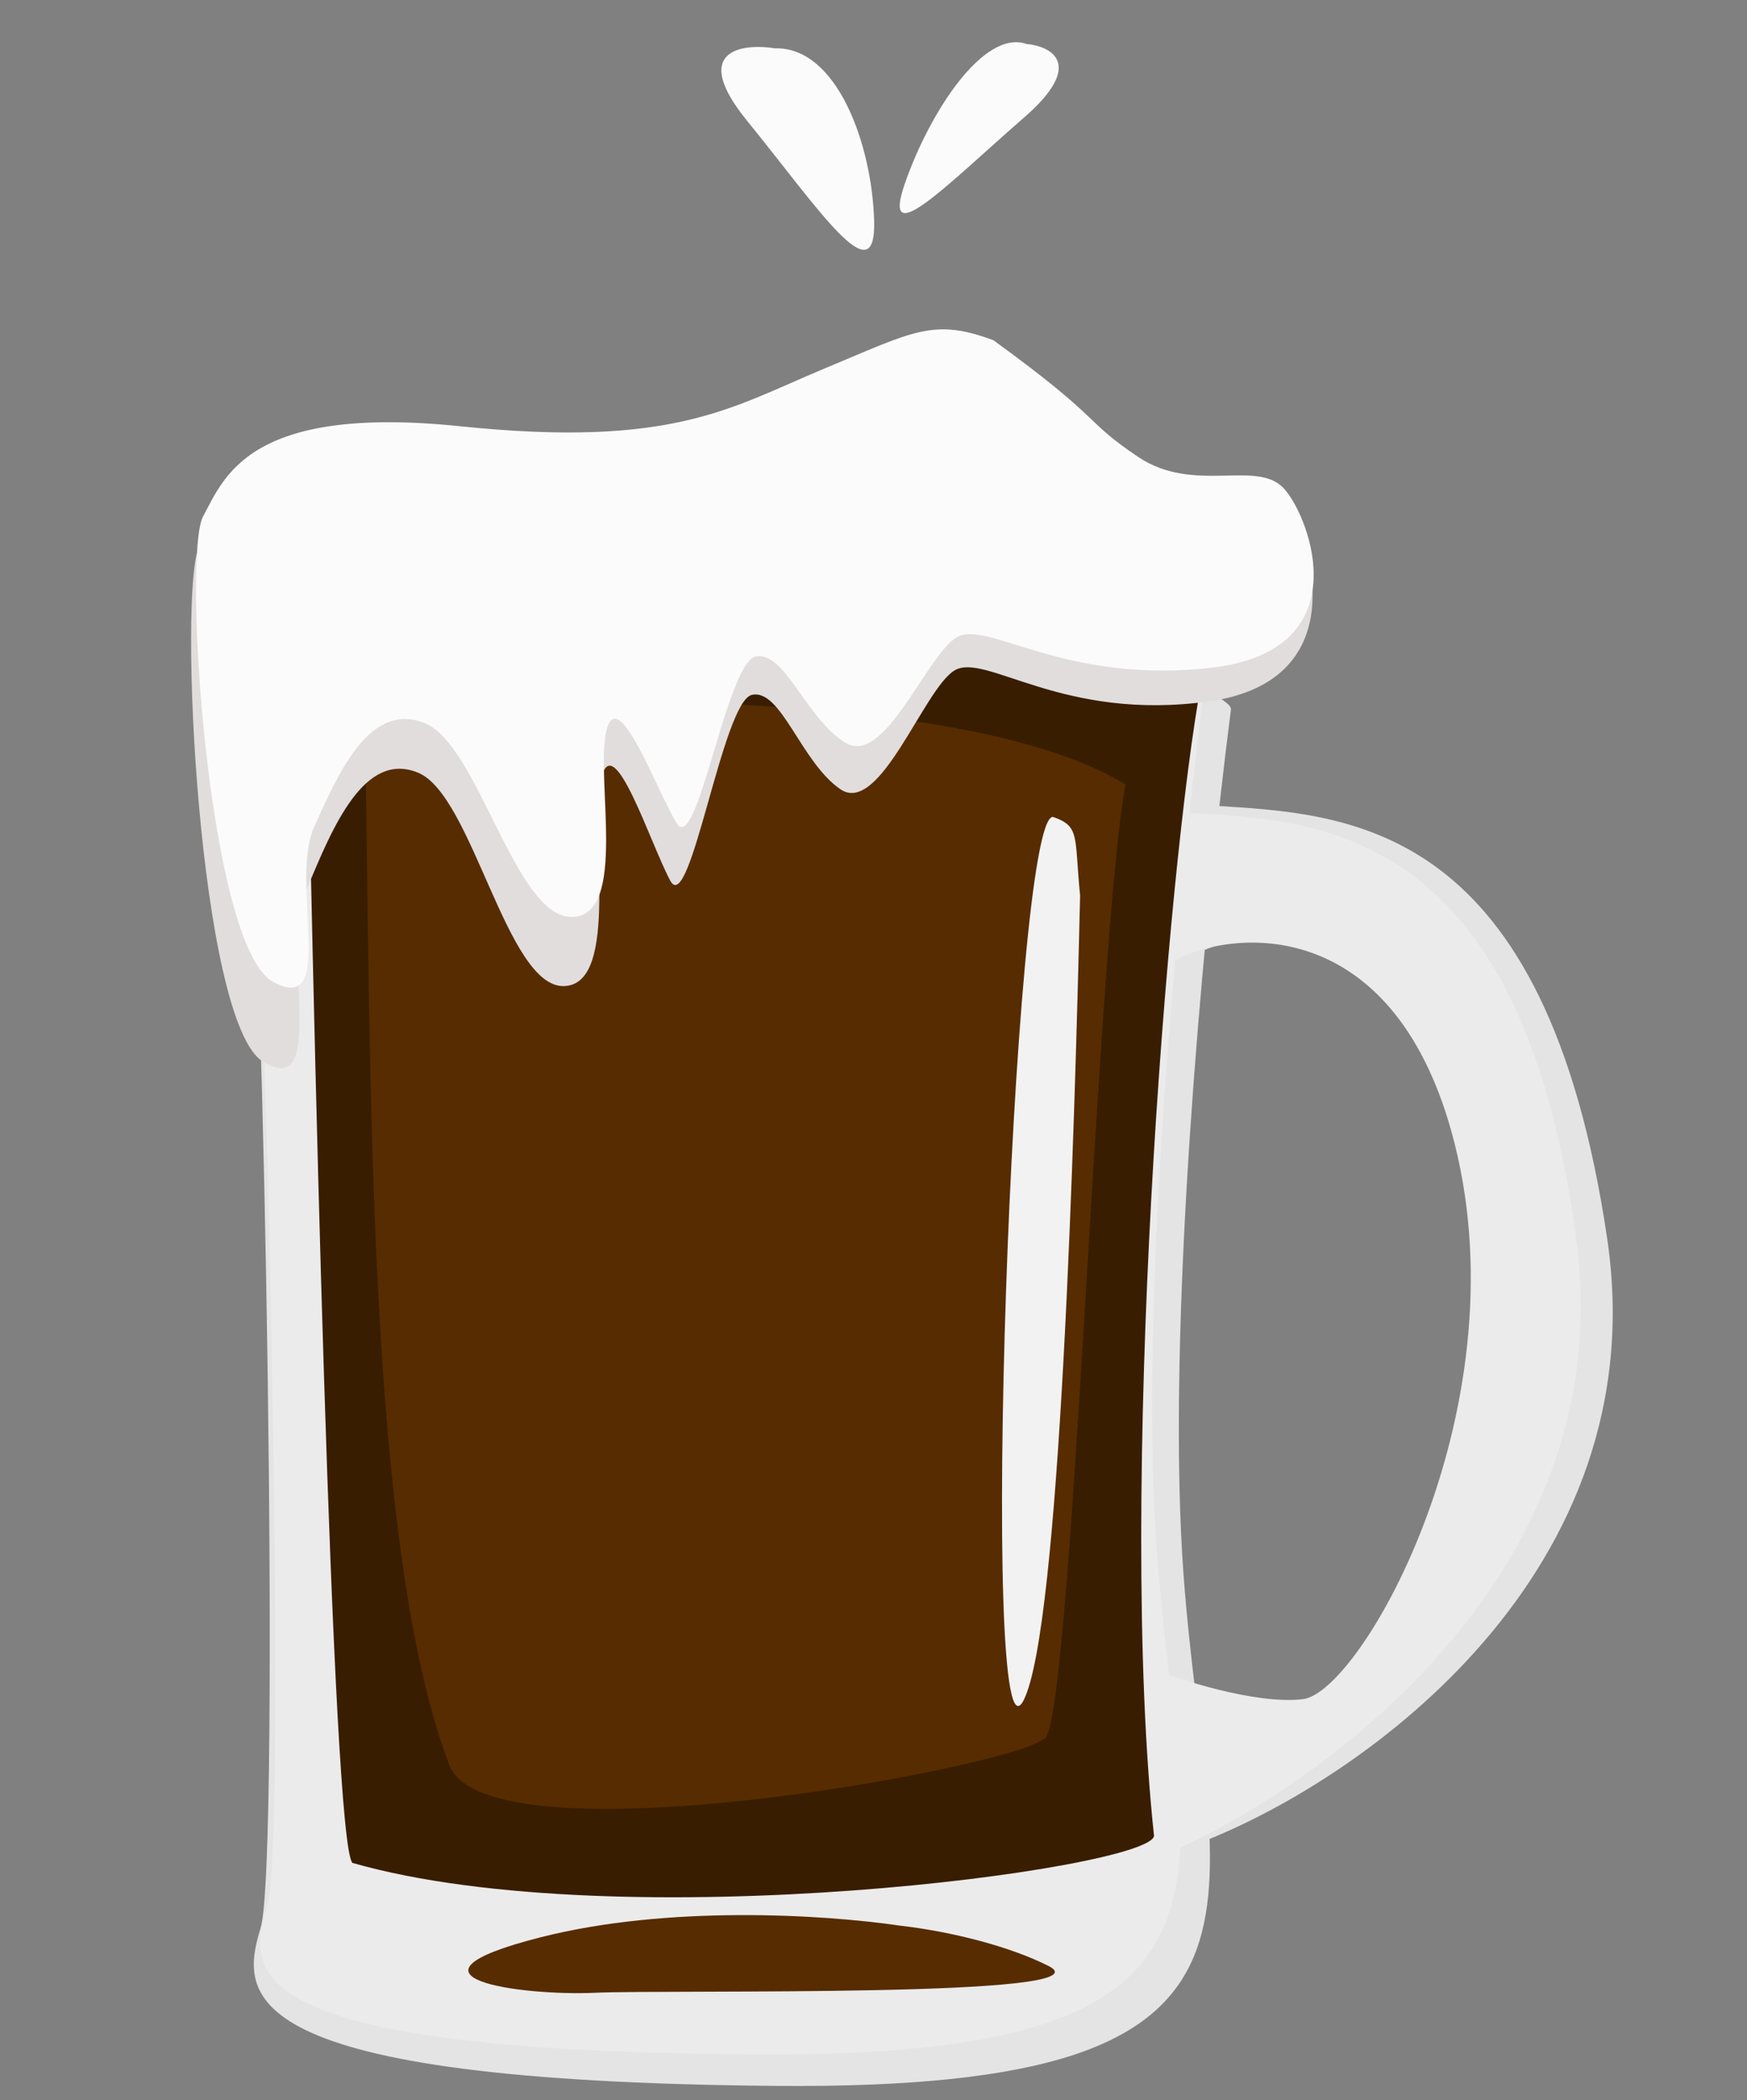 <svg width="446" height="536" viewBox="0 0 446 536" fill="none" xmlns="http://www.w3.org/2000/svg">
<rect x="0" y="0" width="446" height="536" fill="#808080" stroke="none"/>
<g clip-path="url(#clip0_12_590)">
<path d="M197.959 532.314C337.223 533.529 308.462 487.4 302.15 401.846C298.022 345.9 305.416 257.995 311.466 204.259C312.443 195.585 313.384 187.801 314.237 181.185C314.553 178.796 308.922 178.671 288.904 158.358C263.88 132.968 60.343 203.058 63.719 213.869C67.095 224.681 71.721 474.931 66.539 491.992C61.358 509.052 58.695 531.099 197.959 532.314Z" fill="#E4E4E4"/>
<path d="M193.525 524.288C328.838 525.046 301.043 479.088 295.189 393.698C291.361 337.858 298.833 250.075 304.888 196.409C305.865 187.746 306.805 179.972 307.655 173.365C307.97 170.978 302.5 170.872 283.115 150.659C258.884 125.392 60.887 196.031 64.131 206.814C67.376 217.596 73.419 468.739 68.329 485.788C63.238 502.837 58.212 523.53 193.525 524.288Z" fill="#EBEBEB"/>
<path d="M294.618 468.505C285.305 381.621 297.96 220.742 306.722 174.096C259.335 145.218 134.479 147.217 77.975 151.827C79.811 257.462 84.781 470.067 89.974 475.411C158.505 494.945 293.597 476.958 294.618 468.505Z" fill="#391D01"/>
<path d="M266.388 443.824C273.566 444.691 279.895 239.886 287.343 200.208C247.118 175.653 141.114 177.378 93.141 181.31C94.679 271.162 93.36 394.834 114.729 450.475C124.367 475.568 256.619 451.487 266.388 443.824Z" fill="#572C01"/>
<path d="M410.305 316.074C422.907 401.242 348.23 453.882 306.917 470.047L303.561 433.228C309.336 435.66 321.914 438.046 333.484 435.282C371.073 416.934 397.086 356.612 375.788 287.456C358.75 232.13 321.592 235.133 305.143 243.55L309.726 205.609C344.838 207.77 394.554 209.613 410.305 316.074Z" fill="#E4E4E4"/>
<path d="M402.496 317C413.561 402.088 336.4 456.589 297.705 473.096L294.562 425.899C299.933 428.284 320.502 435.088 332.644 433.62C347.709 431.798 389.824 357.658 370.511 288.658C355.061 233.457 314.617 236.878 299.194 245.432L303.776 207.492C336.533 209.365 388.665 210.64 402.496 317Z" fill="#EBEBEB"/>
<path d="M290.472 119.533C276.143 108.959 282.296 109.703 253.824 87.017C238.426 80.995 233.829 84.601 210.11 95.782C186.391 106.962 171.451 118.682 116.98 113.143C62.509 107.605 56.319 128.705 50.855 139.489C45.391 150.273 50.719 261.197 67.223 270.993C83.726 280.79 71.654 242.918 78.25 227.069L78.411 226.682C84.978 210.899 93.076 191.44 106.824 197.228C120.684 203.064 129.343 251.967 143.946 251.65C158.55 251.333 150.315 211.844 153.463 198.7C156.611 185.555 166.023 215.302 171.123 224.761C176.222 234.221 184.449 179.034 191.936 177.337C199.424 175.641 204.434 194.452 214.52 201.393C224.606 208.333 235.809 175.874 243.668 171.101C251.527 166.328 271.203 184.31 308.782 178.966C346.361 173.621 334.678 136.837 327.917 128.218C321.155 119.598 304.8 130.107 290.472 119.533Z" fill="#E1DDDD"/>
<path d="M290.501 116.563C276.094 106.86 282.236 107.602 253.588 86.811C238.166 81.202 233.625 84.4 210.11 94.207C186.594 104.013 171.836 114.408 117.468 108.778C63.1 103.148 57.175 122.105 51.853 131.767C46.532 141.429 53.137 241.525 69.704 250.552C86.271 259.579 73.794 225.285 80.186 211.068L80.341 210.721C86.704 196.564 94.55 179.109 108.323 184.49C122.209 189.914 131.411 234.117 145.966 234.002C160.521 233.886 151.851 198.178 154.836 186.361C157.822 174.543 167.551 201.48 172.746 210.07C177.94 218.66 185.498 168.987 192.943 167.544C200.387 166.101 205.602 183.125 215.737 189.501C225.873 195.878 236.664 166.736 244.443 162.523C252.222 158.31 272.047 174.757 309.449 170.375C346.85 165.993 334.774 132.684 327.933 124.831C321.091 116.979 304.909 126.266 290.501 116.563Z" fill="#FBFBFB"/>
<path d="M261.35 433.852C270.651 415.416 274.329 289.073 275.743 228.555C274.245 213.392 275.798 210.875 268.806 208.47C258.427 208.257 249.723 456.897 261.35 433.852Z" fill="#F2F2F2"/>
<path d="M138.036 494.385C170.236 486.206 209.67 488.472 229.945 491.441C243.079 492.962 257.914 496.758 267.717 501.726C283.894 509.922 170.76 507.701 151.931 508.548C133.102 509.395 97.787 504.609 138.036 494.385Z" fill="#572C01"/>
<path d="M261.486 29.952C277.151 16.322 268.378 11.783 262.034 11.217C251.03 7.411 237.216 28.884 230.993 46.878C224.771 64.871 241.906 46.989 261.486 29.952Z" fill="#FBFBFB"/>
<path d="M190.686 30.772C176.075 12.805 189.366 10.993 197.838 12.333C213.717 11.903 222.635 36.969 223.161 56.377C223.686 75.785 208.951 53.231 190.686 30.772Z" fill="#FBFBFB"/>
</g>
<defs>
<clipPath id="clip0_12_590">
<rect width="446" height="536" fill="white"/>
</clipPath>
</defs>
</svg>
